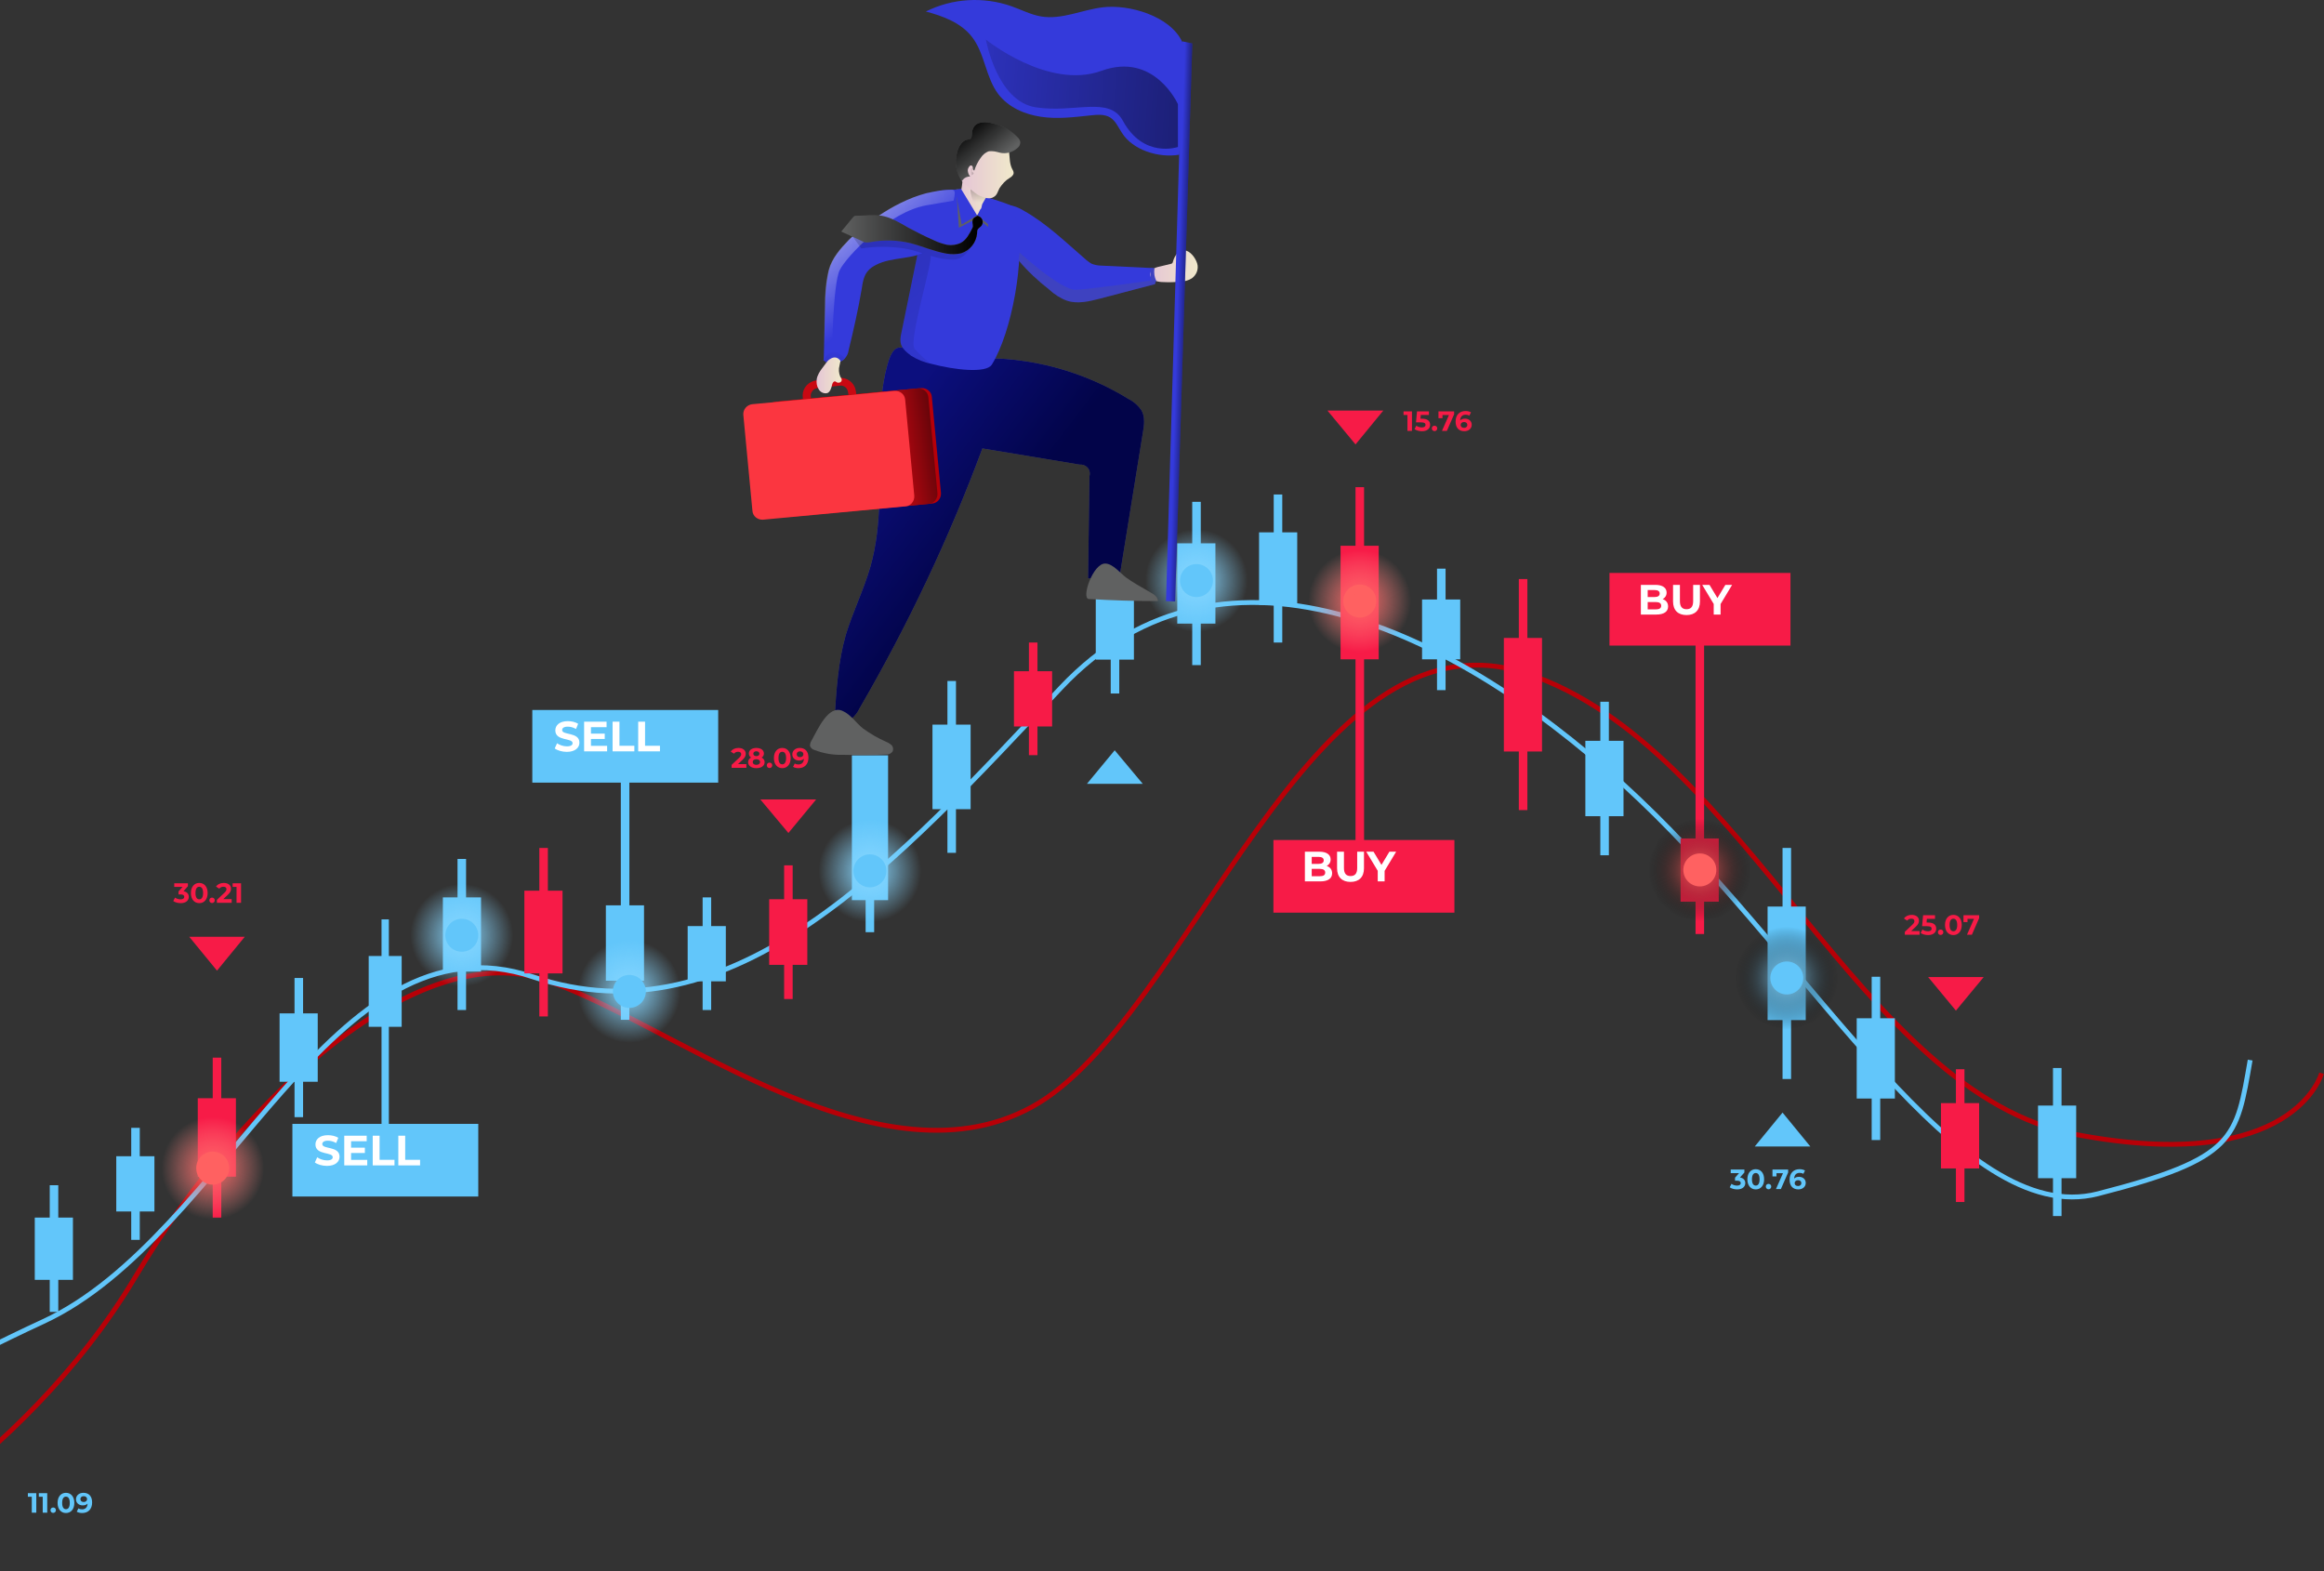 <svg width="963" height="651" viewBox="0 0 963 651" fill="none" xmlns="http://www.w3.org/2000/svg">
<rect x="0" y="0" width="963" height="651" fill="#333333" stroke="none"/>
<path d="M-74 649.865C-74 649.865 8.592 608.885 56.022 529.203C103.578 449.52 173.775 390.833 223.355 405.379C272.935 419.924 361.851 494.547 427.494 458.753C493.138 422.959 541.706 248.796 632.772 279.151C723.838 309.507 770.003 452.935 860.31 470.137C950.743 487.211 962 444.714 962 444.714" stroke="#B80007" stroke-width="2" stroke-miterlimit="10"/>
<path d="M-70.459 601.802C-70.459 601.802 -58.696 583.083 17.825 547.669C94.345 512.381 137.475 376.794 220.699 404.746C303.923 432.698 371.463 357.443 439.51 285.096C507.556 212.749 607.349 262.835 679.316 331.261C751.41 399.56 812.121 509.345 869.29 494.674C926.585 480.002 926.712 471.907 932.403 439.275" stroke="#62C6FA" stroke-width="2" stroke-miterlimit="10"/>
<path d="M30.22 504.539H14.41V530.341H30.22V504.539Z" fill="#62C6FA"/>
<path d="M24.149 526.041H20.607V543.622H24.149V526.041Z" fill="#62C6FA"/>
<path d="M24.149 491.132H20.608V508.713H24.149V491.132Z" fill="#62C6FA"/>
<path d="M63.99 479.116H48.18V502.009H63.99V479.116Z" fill="#62C6FA"/>
<path d="M57.919 498.215H54.377V513.772H57.919V498.215Z" fill="#62C6FA"/>
<path d="M57.92 467.354H54.378V482.911H57.92V467.354Z" fill="#62C6FA"/>
<path d="M97.76 455.085H81.95V487.59H97.76V455.085Z" fill="#F71B47"/>
<path d="M91.689 482.278H88.148V504.539H91.689V482.278Z" fill="#F71B47"/>
<path d="M91.69 438.263H88.148V460.523H91.69V438.263Z" fill="#F71B47"/>
<path d="M131.657 419.924H115.847V448.255H131.657V419.924Z" fill="#62C6FA"/>
<path d="M125.586 443.575H122.044V462.927H125.586V443.575Z" fill="#62C6FA"/>
<path d="M125.586 405.252H122.045V424.603H125.586V405.252Z" fill="#62C6FA"/>
<path d="M166.439 396.146H152.779V425.489H166.439V396.146Z" fill="#62C6FA"/>
<path d="M161.127 420.682H158.091V468.998H161.127V420.682Z" fill="#62C6FA"/>
<path d="M161.127 380.968H158.092V401.078H161.127V380.968Z" fill="#62C6FA"/>
<path d="M199.324 371.861H183.514V402.596H199.324V371.861Z" fill="#62C6FA"/>
<path d="M193.126 397.537H189.585V418.532H193.126V397.537Z" fill="#62C6FA"/>
<path d="M193.127 355.925H189.586V376.921H193.127V355.925Z" fill="#62C6FA"/>
<path d="M233.094 369.078H217.284V403.355H233.094V369.078Z" fill="#F71B47"/>
<path d="M227.023 397.79H223.482V421.188H227.023V397.79Z" fill="#F71B47"/>
<path d="M227.024 351.371H223.482V374.77H227.024V351.371Z" fill="#F71B47"/>
<path d="M266.864 375.15H251.054V406.39H266.864V375.15Z" fill="#62C6FA"/>
<path d="M260.793 401.204H257.252V422.58H260.793V401.204Z" fill="#62C6FA"/>
<path d="M260.794 322.534H257.252V380.335H260.794V322.534Z" fill="#62C6FA"/>
<path d="M300.761 383.75H284.951V406.643H300.761V383.75Z" fill="#62C6FA"/>
<path d="M294.69 402.849H291.148V418.532H294.69V402.849Z" fill="#62C6FA"/>
<path d="M294.691 371.861H291.149V387.544H294.691V371.861Z" fill="#62C6FA"/>
<path d="M334.531 372.62H318.721V399.813H334.531V372.62Z" fill="#F71B47"/>
<path d="M328.46 395.386H324.919V413.979H328.46V395.386Z" fill="#F71B47"/>
<path d="M328.461 358.581H324.919V377.173H328.461V358.581Z" fill="#F71B47"/>
<path d="M368 313H353V373H368V313Z" fill="#62C6FA"/>
<path d="M362.23 369.205H358.689V386.28H362.23V369.205Z" fill="#62C6FA"/>
<path d="M362.231 335.435H358.69V352.51H362.231V335.435Z" fill="#62C6FA"/>
<path d="M402.198 300.273H386.388V335.308H402.198V300.273Z" fill="#62C6FA"/>
<path d="M396.127 329.49H392.586V353.395H396.127V329.49Z" fill="#62C6FA"/>
<path d="M396.128 282.187H392.586V306.091H396.128V282.187Z" fill="#62C6FA"/>
<path d="M435.968 278.139H420.158V301.032H435.968V278.139Z" fill="#F71B47"/>
<path d="M429.897 297.238H426.356V312.921H429.897V297.238Z" fill="#F71B47"/>
<path d="M429.898 266.25H426.357V281.933H429.898V266.25Z" fill="#F71B47"/>
<path d="M469.865 246.266H454.055V273.333H469.865V246.266Z" fill="#62C6FA"/>
<path d="M463.794 268.906H460.253V287.372H463.794V268.906Z" fill="#62C6FA"/>
<path d="M463.795 232.227H460.253V250.693H463.795V232.227Z" fill="#62C6FA"/>
<path d="M503.635 225.144H487.825V258.409H503.635V225.144Z" fill="#62C6FA"/>
<path d="M497.564 252.843H494.023V275.61H497.564V252.843Z" fill="#62C6FA"/>
<path d="M497.565 207.943H494.024V230.709H497.565V207.943Z" fill="#62C6FA"/>
<path d="M537.532 220.591H521.722V250.693H537.532V220.591Z" fill="#62C6FA"/>
<path d="M531.335 245.634H527.793V266.25H531.335V245.634Z" fill="#62C6FA"/>
<path d="M531.335 204.907H527.794V225.523H531.335V204.907Z" fill="#62C6FA"/>
<path d="M571.302 226.156H555.492V273.206H571.302V226.156Z" fill="#F71B47"/>
<path d="M565.231 265.491H561.69V358.328H565.231V265.491Z" fill="#F71B47"/>
<path d="M565.232 201.872H561.69V233.998H565.232V201.872Z" fill="#F71B47"/>
<path d="M605.073 248.417H589.263V273.207H605.073V248.417Z" fill="#62C6FA"/>
<path d="M599.002 269.032H595.46V285.981H599.002V269.032Z" fill="#62C6FA"/>
<path d="M599.002 235.642H595.461V252.59H599.002V235.642Z" fill="#62C6FA"/>
<path d="M638.969 264.353H623.159V311.404H638.969V264.353Z" fill="#F71B47"/>
<path d="M632.898 303.562H629.357V335.688H632.898V303.562Z" fill="#F71B47"/>
<path d="M632.899 239.942H629.357V272.068H632.899V239.942Z" fill="#F71B47"/>
<path d="M672.739 306.977H656.929V338.218H672.739V306.977Z" fill="#62C6FA"/>
<path d="M666.668 333.032H663.127V354.407H666.668V333.032Z" fill="#62C6FA"/>
<path d="M666.669 290.787H663.128V312.163H666.669V290.787Z" fill="#62C6FA"/>
<path d="M712.201 347.45H696.391V373.632H712.201V347.45Z" fill="#F71B47"/>
<path d="M706.13 369.205H702.589V387.039H706.13V369.205Z" fill="#F71B47"/>
<path d="M706.131 263.088H702.59V351.751H706.131V263.088Z" fill="#F71B47"/>
<path d="M748.248 375.655H732.438V422.706H748.248V375.655Z" fill="#62C6FA"/>
<path d="M742.177 414.991H738.636V447.117H742.177V414.991Z" fill="#62C6FA"/>
<path d="M742.178 351.371H738.636V383.497H742.178V351.371Z" fill="#62C6FA"/>
<path d="M785.181 421.948H769.37V455.212H785.181V421.948Z" fill="#62C6FA"/>
<path d="M779.109 449.646H775.568V472.413H779.109V449.646Z" fill="#62C6FA"/>
<path d="M779.11 404.746H775.569V427.512H779.11V404.746Z" fill="#62C6FA"/>
<path d="M820.089 457.109H804.279V484.176H820.089V457.109Z" fill="#F71B47"/>
<path d="M814.018 479.622H810.477V498.088H814.018V479.622Z" fill="#F71B47"/>
<path d="M814.019 443.07H810.477V461.536H814.019V443.07Z" fill="#F71B47"/>
<path d="M860.31 458.121H844.5V488.223H860.31V458.121Z" fill="#62C6FA"/>
<path d="M854.239 483.29H850.697V503.906H854.239V483.29Z" fill="#62C6FA"/>
<path d="M854.239 442.564H850.698V463.18H854.239V442.564Z" fill="#62C6FA"/>
<path d="M297.599 294.202H220.573V324.305H297.599V294.202Z" fill="#62C6FA"/>
<path d="M234.875 311.553C238.392 311.553 240.097 309.795 240.097 307.738C240.097 303.22 232.941 304.784 232.941 302.516C232.941 301.743 233.592 301.11 235.28 301.11C236.37 301.11 237.548 301.426 238.69 302.077L239.569 299.914C238.427 299.194 236.844 298.824 235.297 298.824C231.799 298.824 230.111 300.565 230.111 302.657C230.111 307.228 237.266 305.646 237.266 307.949C237.266 308.705 236.581 309.267 234.893 309.267C233.416 309.267 231.869 308.74 230.832 307.984L229.865 310.129C230.955 310.973 232.924 311.553 234.875 311.553ZM244.874 309.057V306.208H250.587V303.993H244.874V301.321H251.343V299.035H242.043V311.342H251.572V309.057H244.874ZM253.838 311.342H262.857V309.021H256.686V299.035H253.838V311.342ZM264.448 311.342H273.467V309.021H267.296V299.035H264.448V311.342Z" fill="white"/>
<path d="M198.186 465.71H121.159V495.812H198.186V465.71Z" fill="#62C6FA"/>
<path d="M135.481 483.12C138.998 483.12 140.703 481.362 140.703 479.305C140.703 474.787 133.548 476.352 133.548 474.084C133.548 473.31 134.198 472.677 135.886 472.677C136.976 472.677 138.154 472.994 139.297 473.644L140.176 471.482C139.033 470.761 137.451 470.392 135.903 470.392C132.405 470.392 130.717 472.132 130.717 474.224C130.717 478.795 137.872 477.213 137.872 479.516C137.872 480.272 137.187 480.835 135.499 480.835C134.022 480.835 132.475 480.307 131.438 479.551L130.471 481.696C131.561 482.54 133.53 483.12 135.481 483.12ZM145.48 480.624V477.776H151.193V475.561H145.48V472.888H151.949V470.603H142.649V482.909H152.178V480.624H145.48ZM154.444 482.909H163.463V480.589H157.292V470.603H154.444V482.909ZM165.054 482.909H174.073V480.589H167.903V470.603H165.054V482.909Z" fill="white"/>
<path d="M602.67 348.083H527.667V378.185H602.67V348.083Z" fill="#F71B47"/>
<path d="M549.746 358.832C550.748 358.305 551.381 357.355 551.381 356.125C551.381 354.208 549.798 352.925 546.722 352.925H540.709V365.232H547.073C550.308 365.232 551.996 364.001 551.996 361.874C551.996 360.327 551.117 359.272 549.746 358.832ZM546.37 355.07C547.759 355.07 548.515 355.545 548.515 356.512C548.515 357.479 547.759 357.971 546.37 357.971H543.54V355.07H546.37ZM546.862 363.087H543.54V360.045H546.862C548.339 360.045 549.13 360.538 549.13 361.575C549.13 362.63 548.339 363.087 546.862 363.087ZM559.62 365.443C563.119 365.443 565.193 363.438 565.193 359.817V352.925H562.38V359.711C562.38 362.05 561.378 363.016 559.638 363.016C557.915 363.016 556.895 362.05 556.895 359.711V352.925H554.047V359.817C554.047 363.438 556.121 365.443 559.62 365.443ZM578.525 352.925H575.73L572.442 358.393L569.154 352.925H566.131L570.895 360.836V365.232H573.743V360.872L578.525 352.925Z" fill="white"/>
<path d="M741.924 237.413H666.922V267.515H741.924V237.413Z" fill="#F71B47"/>
<path d="M688.963 248.262C689.965 247.734 690.598 246.785 690.598 245.554C690.598 243.638 689.016 242.355 685.939 242.355H679.926V254.661H686.291C689.526 254.661 691.213 253.43 691.213 251.303C691.213 249.756 690.334 248.701 688.963 248.262ZM685.587 244.499C686.976 244.499 687.732 244.974 687.732 245.941C687.732 246.908 686.976 247.4 685.587 247.4H682.757V244.499H685.587ZM686.08 252.516H682.757V249.475H686.08C687.556 249.475 688.348 249.967 688.348 251.004C688.348 252.059 687.556 252.516 686.08 252.516ZM698.837 254.872C702.336 254.872 704.41 252.868 704.41 249.246V242.355H701.597V249.141C701.597 251.479 700.595 252.446 698.855 252.446C697.132 252.446 696.112 251.479 696.112 249.141V242.355H693.264V249.246C693.264 252.868 695.339 254.872 698.837 254.872ZM717.742 242.355H714.947L711.659 247.822L708.372 242.355H705.348L710.112 250.266V254.661H712.96V250.301L717.742 242.355Z" fill="white"/>
<path d="M326.69 345.174L338.199 331.261H315.053L326.69 345.174Z" fill="#F71B47"/>
<path d="M461.897 310.898L473.533 324.811H450.387L461.897 310.898Z" fill="#62C6FA"/>
<path d="M738.636 461.03L750.146 475.069H727.126L738.636 461.03Z" fill="#62C6FA"/>
<path d="M89.918 402.217L101.428 388.177H78.409L89.918 402.217Z" fill="#F71B47"/>
<path d="M561.69 184.165L573.2 170.125H550.054L561.69 184.165Z" fill="#F71B47"/>
<path d="M810.477 418.785L821.986 404.873H798.967L810.477 418.785Z" fill="#F71B47"/>
<path d="M360.46 382.106C372.195 382.106 381.708 372.593 381.708 360.858C381.708 349.122 372.195 339.609 360.46 339.609C348.724 339.609 339.211 349.122 339.211 360.858C339.211 372.593 348.724 382.106 360.46 382.106Z" fill="url(#paint0_radial)"/>
<path d="M360.46 367.688C364.232 367.688 367.29 364.63 367.29 360.858C367.29 357.086 364.232 354.028 360.46 354.028C356.688 354.028 353.63 357.086 353.63 360.858C353.63 364.63 356.688 367.688 360.46 367.688Z" fill="#62C6FA"/>
<path d="M360.46 364.146C362.276 364.146 363.748 362.674 363.748 360.858C363.748 359.041 362.276 357.569 360.46 357.569C358.644 357.569 357.171 359.041 357.171 360.858C357.171 362.674 358.644 364.146 360.46 364.146Z" fill="#62C6FA"/>
<path d="M260.793 432.066C272.529 432.066 282.042 422.553 282.042 410.817C282.042 399.082 272.529 389.569 260.793 389.569C249.058 389.569 239.545 399.082 239.545 410.817C239.545 422.553 249.058 432.066 260.793 432.066Z" fill="url(#paint1_radial)"/>
<path d="M260.793 417.647C264.565 417.647 267.623 414.59 267.623 410.817C267.623 407.045 264.565 403.988 260.793 403.988C257.021 403.988 253.963 407.045 253.963 410.817C253.963 414.59 257.021 417.647 260.793 417.647Z" fill="#62C6FA"/>
<path d="M260.793 414.106C262.609 414.106 264.082 412.633 264.082 410.817C264.082 409.001 262.609 407.529 260.793 407.529C258.977 407.529 257.505 409.001 257.505 410.817C257.505 412.633 258.977 414.106 260.793 414.106Z" fill="#62C6FA"/>
<path d="M191.356 408.794C203.091 408.794 212.604 399.28 212.604 387.545C212.604 375.81 203.091 366.296 191.356 366.296C179.62 366.296 170.107 375.81 170.107 387.545C170.107 399.28 179.62 408.794 191.356 408.794Z" fill="url(#paint2_radial)"/>
<path d="M191.356 394.375C195.128 394.375 198.186 391.317 198.186 387.545C198.186 383.773 195.128 380.715 191.356 380.715C187.584 380.715 184.526 383.773 184.526 387.545C184.526 391.317 187.584 394.375 191.356 394.375Z" fill="#62C6FA"/>
<path d="M191.356 390.833C193.172 390.833 194.644 389.361 194.644 387.545C194.644 385.729 193.172 384.256 191.356 384.256C189.539 384.256 188.067 385.729 188.067 387.545C188.067 389.361 189.539 390.833 191.356 390.833Z" fill="#62C6FA"/>
<path d="M495.794 261.823C507.529 261.823 517.042 252.31 517.042 240.575C517.042 228.839 507.529 219.326 495.794 219.326C484.058 219.326 474.545 228.839 474.545 240.575C474.545 252.31 484.058 261.823 495.794 261.823Z" fill="url(#paint3_radial)"/>
<path d="M495.794 247.405C499.566 247.405 502.624 244.347 502.624 240.575C502.624 236.802 499.566 233.745 495.794 233.745C492.022 233.745 488.964 236.802 488.964 240.575C488.964 244.347 492.022 247.405 495.794 247.405Z" fill="#62C6FA"/>
<path d="M495.794 243.863C497.61 243.863 499.082 242.391 499.082 240.575C499.082 238.758 497.61 237.286 495.794 237.286C493.977 237.286 492.505 238.758 492.505 240.575C492.505 242.391 493.977 243.863 495.794 243.863Z" fill="#62C6FA"/>
<path d="M740.407 426.501C752.142 426.501 761.655 416.987 761.655 405.252C761.655 393.517 752.142 384.003 740.407 384.003C728.671 384.003 719.158 393.517 719.158 405.252C719.158 416.987 728.671 426.501 740.407 426.501Z" fill="url(#paint4_radial)"/>
<path d="M740.407 412.082C744.179 412.082 747.236 409.024 747.236 405.252C747.236 401.48 744.179 398.422 740.407 398.422C736.634 398.422 733.577 401.48 733.577 405.252C733.577 409.024 736.634 412.082 740.407 412.082Z" fill="#62C6FA"/>
<path d="M740.407 408.54C742.223 408.54 743.695 407.068 743.695 405.252C743.695 403.436 742.223 401.963 740.407 401.963C738.59 401.963 737.118 403.436 737.118 405.252C737.118 407.068 738.59 408.54 740.407 408.54Z" fill="#62C6FA"/>
<path d="M704.36 381.727C716.095 381.727 725.608 372.214 725.608 360.478C725.608 348.743 716.095 339.229 704.36 339.229C692.624 339.229 683.111 348.743 683.111 360.478C683.111 372.214 692.624 381.727 704.36 381.727Z" fill="url(#paint5_radial)"/>
<path d="M704.36 367.308C708.132 367.308 711.19 364.25 711.19 360.478C711.19 356.706 708.132 353.648 704.36 353.648C700.588 353.648 697.53 356.706 697.53 360.478C697.53 364.25 700.588 367.308 704.36 367.308Z" fill="#FF6161"/>
<path d="M704.36 363.767C706.176 363.767 707.648 362.294 707.648 360.478C707.648 358.662 706.176 357.19 704.36 357.19C702.543 357.19 701.071 358.662 701.071 360.478C701.071 362.294 702.543 363.767 704.36 363.767Z" fill="#FF6161"/>
<path d="M563.461 270.298C575.196 270.298 584.709 260.784 584.709 249.049C584.709 237.314 575.196 227.8 563.461 227.8C551.725 227.8 542.212 237.314 542.212 249.049C542.212 260.784 551.725 270.298 563.461 270.298Z" fill="url(#paint6_radial)"/>
<path d="M563.461 255.879C567.233 255.879 570.291 252.821 570.291 249.049C570.291 245.277 567.233 242.219 563.461 242.219C559.689 242.219 556.631 245.277 556.631 249.049C556.631 252.821 559.689 255.879 563.461 255.879Z" fill="#FF6161"/>
<path d="M563.461 252.337C565.277 252.337 566.749 250.865 566.749 249.049C566.749 247.233 565.277 245.76 563.461 245.76C561.644 245.76 560.172 247.233 560.172 249.049C560.172 250.865 561.644 252.337 563.461 252.337Z" fill="#FF6161"/>
<path d="M88.148 505.298C99.883 505.298 109.396 495.785 109.396 484.049C109.396 472.314 99.883 462.801 88.148 462.801C76.412 462.801 66.899 472.314 66.899 484.049C66.899 495.785 76.412 505.298 88.148 505.298Z" fill="url(#paint7_radial)"/>
<path d="M88.148 490.879C91.92 490.879 94.978 487.821 94.978 484.049C94.978 480.277 91.92 477.219 88.148 477.219C84.376 477.219 81.318 480.277 81.318 484.049C81.318 487.821 84.376 490.879 88.148 490.879Z" fill="#FF6161"/>
<path d="M88.148 487.338C89.964 487.338 91.436 485.866 91.436 484.049C91.436 482.233 89.964 480.761 88.148 480.761C86.332 480.761 84.859 482.233 84.859 484.049C84.859 485.866 86.332 487.338 88.148 487.338Z" fill="#FF6161"/>
<path d="M305.799 316.641L307.661 314.883C308.795 313.831 309.014 313.113 309.014 312.327C309.014 310.858 307.811 309.933 306.007 309.933C304.55 309.933 303.416 310.523 302.792 311.436L304.156 312.315C304.55 311.772 305.14 311.506 305.833 311.506C306.689 311.506 307.129 311.876 307.129 312.512C307.129 312.905 307.002 313.322 306.285 314.004L303.162 316.953V318.168H309.28V316.641H305.799ZM315.594 313.911C316.195 313.541 316.542 312.975 316.542 312.246C316.542 310.823 315.27 309.933 313.408 309.933C311.569 309.933 310.296 310.823 310.296 312.246C310.296 312.975 310.632 313.541 311.233 313.911C310.458 314.305 310.007 314.952 310.007 315.82C310.007 317.347 311.36 318.307 313.408 318.307C315.467 318.307 316.831 317.347 316.831 315.82C316.831 314.952 316.38 314.305 315.594 313.911ZM313.408 311.309C314.171 311.309 314.68 311.691 314.68 312.327C314.68 312.94 314.183 313.322 313.408 313.322C312.644 313.322 312.159 312.94 312.159 312.327C312.159 311.691 312.656 311.309 313.408 311.309ZM313.408 316.93C312.482 316.93 311.904 316.479 311.904 315.762C311.904 315.045 312.482 314.605 313.408 314.605C314.345 314.605 314.935 315.045 314.935 315.762C314.935 316.479 314.345 316.93 313.408 316.93ZM318.866 318.261C319.491 318.261 319.988 317.786 319.988 317.127C319.988 316.456 319.491 316.017 318.866 316.017C318.242 316.017 317.744 316.456 317.744 317.127C317.744 317.786 318.242 318.261 318.866 318.261ZM324.152 318.307C326.153 318.307 327.622 316.792 327.622 314.12C327.622 311.448 326.153 309.933 324.152 309.933C322.163 309.933 320.682 311.448 320.682 314.12C320.682 316.792 322.163 318.307 324.152 318.307ZM324.152 316.722C323.227 316.722 322.579 315.959 322.579 314.12C322.579 312.281 323.227 311.517 324.152 311.517C325.089 311.517 325.737 312.281 325.737 314.12C325.737 315.959 325.089 316.722 324.152 316.722ZM331.378 309.933C329.666 309.933 328.313 310.974 328.313 312.628C328.313 314.154 329.539 315.149 331.101 315.149C331.945 315.149 332.639 314.895 333.113 314.42C333.055 315.982 332.176 316.78 330.834 316.78C330.279 316.78 329.759 316.676 329.319 316.375L328.625 317.752C329.192 318.11 330.013 318.307 330.869 318.307C333.321 318.307 334.998 316.745 334.998 313.946C334.998 311.332 333.622 309.933 331.378 309.933ZM331.517 313.75C330.684 313.75 330.14 313.275 330.14 312.535C330.14 311.795 330.696 311.332 331.494 311.332C332.384 311.332 332.905 311.841 332.905 312.535C332.905 313.241 332.338 313.75 331.517 313.75Z" fill="#F71B47"/>
<path d="M581.586 170.455V171.958H583.205V178.551H585.079V170.455H581.586ZM589.261 173.497H588.602L588.729 171.958H592.107V170.455H587.168L586.751 175.012H588.822C590.291 175.012 590.707 175.428 590.707 176.064C590.707 176.724 590.129 177.117 589.192 177.117C588.348 177.117 587.503 176.851 586.89 176.388L586.15 177.823C586.936 178.378 588.116 178.69 589.238 178.69C591.551 178.69 592.604 177.441 592.604 176.007C592.604 174.572 591.656 173.497 589.261 173.497ZM594.428 178.644C595.053 178.644 595.55 178.17 595.55 177.51C595.55 176.839 595.053 176.4 594.428 176.4C593.804 176.4 593.306 176.839 593.306 177.51C593.306 178.17 593.804 178.644 594.428 178.644ZM596.06 170.455V173.3H597.726V171.981H600.409L597.506 178.551H599.542L602.549 171.669V170.455H596.06ZM607.055 173.474C606.211 173.474 605.528 173.716 605.054 174.191C605.112 172.641 605.98 171.843 607.333 171.843C607.876 171.843 608.397 171.947 608.848 172.248L609.542 170.871C608.975 170.513 608.143 170.316 607.287 170.316C604.846 170.316 603.157 171.877 603.157 174.676C603.157 177.291 604.545 178.69 606.778 178.69C608.489 178.69 609.843 177.649 609.843 175.995C609.843 174.468 608.617 173.474 607.055 173.474ZM606.674 177.291C605.771 177.291 605.251 176.782 605.251 176.088C605.251 175.382 605.829 174.873 606.65 174.873C607.483 174.873 608.027 175.347 608.027 176.088C608.027 176.828 607.472 177.291 606.674 177.291Z" fill="#F71B47"/>
<path d="M721.001 487.923L722.829 485.841V484.626H717.161V486.13H720.608L718.943 488.015V489.253H719.799C720.863 489.253 721.314 489.634 721.314 490.247C721.314 490.907 720.735 491.288 719.799 491.288C718.954 491.288 718.098 491.022 717.485 490.56L716.757 491.994C717.543 492.549 718.711 492.861 719.845 492.861C722.147 492.861 723.199 491.612 723.199 490.247C723.199 489.056 722.459 488.154 721.001 487.923ZM727.534 492.861C729.535 492.861 731.004 491.346 731.004 488.674C731.004 486.003 729.535 484.487 727.534 484.487C725.545 484.487 724.064 486.003 724.064 488.674C724.064 491.346 725.545 492.861 727.534 492.861ZM727.534 491.277C726.609 491.277 725.961 490.513 725.961 488.674C725.961 486.835 726.609 486.072 727.534 486.072C728.471 486.072 729.119 486.835 729.119 488.674C729.119 490.513 728.471 491.277 727.534 491.277ZM732.832 492.815C733.456 492.815 733.954 492.341 733.954 491.682C733.954 491.011 733.456 490.571 732.832 490.571C732.207 490.571 731.71 491.011 731.71 491.682C731.71 492.341 732.207 492.815 732.832 492.815ZM734.464 484.626V487.471H736.129V486.153H738.813L735.91 492.723H737.945L740.953 485.841V484.626H734.464ZM745.459 487.645C744.614 487.645 743.932 487.888 743.458 488.362C743.516 486.812 744.383 486.014 745.736 486.014C746.28 486.014 746.8 486.118 747.252 486.419L747.946 485.043C747.379 484.684 746.546 484.487 745.69 484.487C743.25 484.487 741.561 486.049 741.561 488.848C741.561 491.462 742.949 492.861 745.181 492.861C746.893 492.861 748.246 491.82 748.246 490.166C748.246 488.64 747.02 487.645 745.459 487.645ZM745.077 491.462C744.175 491.462 743.654 490.953 743.654 490.259C743.654 489.553 744.233 489.045 745.054 489.045C745.887 489.045 746.43 489.519 746.43 490.259C746.43 490.999 745.875 491.462 745.077 491.462Z" fill="#62C6FA"/>
<path d="M11.55 618.726V620.23H13.17V626.823H15.043V618.726H11.55ZM16.08 618.726V620.23H17.699V626.823H19.573V618.726H16.08ZM22.044 626.915C22.668 626.915 23.166 626.441 23.166 625.782C23.166 625.111 22.668 624.671 22.044 624.671C21.419 624.671 20.922 625.111 20.922 625.782C20.922 626.441 21.419 626.915 22.044 626.915ZM27.33 626.962C29.331 626.962 30.8 625.446 30.8 622.774C30.8 620.103 29.331 618.587 27.33 618.587C25.34 618.587 23.86 620.103 23.86 622.774C23.86 625.446 25.34 626.962 27.33 626.962ZM27.33 625.377C26.404 625.377 25.757 624.614 25.757 622.774C25.757 620.935 26.404 620.172 27.33 620.172C28.267 620.172 28.914 620.935 28.914 622.774C28.914 624.614 28.267 625.377 27.33 625.377ZM34.556 618.587C32.844 618.587 31.49 619.628 31.49 621.282C31.49 622.809 32.716 623.804 34.278 623.804C35.122 623.804 35.816 623.549 36.291 623.075C36.233 624.637 35.354 625.435 34.012 625.435C33.457 625.435 32.936 625.331 32.497 625.03L31.803 626.406C32.369 626.765 33.191 626.962 34.047 626.962C36.499 626.962 38.176 625.4 38.176 622.601C38.176 619.987 36.799 618.587 34.556 618.587ZM34.694 622.404C33.861 622.404 33.318 621.93 33.318 621.19C33.318 620.45 33.873 619.987 34.671 619.987C35.562 619.987 36.082 620.496 36.082 621.19C36.082 621.895 35.516 622.404 34.694 622.404Z" fill="#62C6FA"/>
<path d="M791.943 385.81L793.805 384.052C794.938 382.999 795.158 382.282 795.158 381.495C795.158 380.026 793.955 379.101 792.151 379.101C790.693 379.101 789.56 379.691 788.935 380.605L790.3 381.484C790.693 380.94 791.283 380.674 791.977 380.674C792.833 380.674 793.273 381.044 793.273 381.68C793.273 382.074 793.145 382.49 792.428 383.172L789.305 386.122V387.336H795.424V385.81H791.943ZM798.973 382.282H798.314L798.441 380.744H801.818V379.24H796.88L796.463 383.797H798.534C800.003 383.797 800.419 384.213 800.419 384.85C800.419 385.509 799.841 385.902 798.904 385.902C798.059 385.902 797.215 385.636 796.602 385.173L795.862 386.608C796.648 387.163 797.828 387.475 798.95 387.475C801.263 387.475 802.316 386.226 802.316 384.792C802.316 383.358 801.367 382.282 798.973 382.282ZM804.14 387.429C804.765 387.429 805.262 386.955 805.262 386.295C805.262 385.625 804.765 385.185 804.14 385.185C803.516 385.185 803.018 385.625 803.018 386.295C803.018 386.955 803.516 387.429 804.14 387.429ZM809.426 387.475C811.427 387.475 812.896 385.96 812.896 383.288C812.896 380.616 811.427 379.101 809.426 379.101C807.437 379.101 805.956 380.616 805.956 383.288C805.956 385.96 807.437 387.475 809.426 387.475ZM809.426 385.891C808.501 385.891 807.853 385.127 807.853 383.288C807.853 381.449 808.501 380.686 809.426 380.686C810.363 380.686 811.011 381.449 811.011 383.288C811.011 385.127 810.363 385.891 809.426 385.891ZM813.611 379.24V382.085H815.277V380.767H817.96L815.057 387.336H817.093L820.1 380.454V379.24H813.611Z" fill="#F71B47"/>
<path d="M76.04 369.304L77.868 367.222V366.008H72.2V367.511H75.647L73.981 369.397V370.634H74.837C75.901 370.634 76.353 371.016 76.353 371.629C76.353 372.288 75.774 372.67 74.837 372.67C73.993 372.67 73.137 372.404 72.524 371.941L71.795 373.376C72.582 373.931 73.75 374.243 74.884 374.243C77.185 374.243 78.238 372.994 78.238 371.629C78.238 370.438 77.498 369.535 76.04 369.304ZM82.573 374.243C84.574 374.243 86.043 372.728 86.043 370.056C86.043 367.384 84.574 365.869 82.573 365.869C80.584 365.869 79.103 367.384 79.103 370.056C79.103 372.728 80.584 374.243 82.573 374.243ZM82.573 372.658C81.648 372.658 81 371.895 81 370.056C81 368.217 81.648 367.454 82.573 367.454C83.51 367.454 84.158 368.217 84.158 370.056C84.158 371.895 83.51 372.658 82.573 372.658ZM87.871 374.197C88.495 374.197 88.993 373.723 88.993 373.063C88.993 372.392 88.495 371.953 87.871 371.953C87.246 371.953 86.749 372.392 86.749 373.063C86.749 373.723 87.246 374.197 87.871 374.197ZM92.514 372.577L94.377 370.819C95.51 369.767 95.73 369.05 95.73 368.263C95.73 366.794 94.527 365.869 92.723 365.869C91.265 365.869 90.132 366.459 89.507 367.373L90.872 368.252C91.265 367.708 91.855 367.442 92.549 367.442C93.405 367.442 93.845 367.812 93.845 368.448C93.845 368.841 93.717 369.258 93 369.94L89.877 372.89V374.104H95.996V372.577H92.514ZM96.399 366.008V367.511H98.018V374.104H99.892V366.008H96.399Z" fill="#F71B47"/>
<path d="M332.884 167.938L332.593 163.866C332.593 160.667 335.066 158.049 338.267 157.613L347.722 156.595C350.923 156.304 353.977 158.486 354.559 161.685L355.287 165.611L352.086 166.193L351.359 162.267C351.068 160.667 349.613 159.649 348.159 159.794L338.703 160.812C337.248 160.958 336.085 162.267 335.939 163.721L336.23 167.647L332.884 167.938Z" fill="#C90812"/>
<path d="M360.669 234.833C357.905 244.431 353.396 253.447 350.486 263.045C347.286 274.243 346.558 285.877 345.831 297.511C346.995 299.547 349.904 299.692 351.941 298.529C353.832 297.22 355.287 295.475 356.305 293.294C376.234 258.974 393.254 223.054 407.074 185.825L447.368 192.515C449.551 192.369 451.442 193.824 451.587 196.005C451.587 196.441 451.587 196.878 451.442 197.314L450.86 239.632L460.606 239.778C462.061 240.214 463.661 239.487 464.097 238.033C464.243 237.742 464.243 237.451 464.243 237.015L473.553 179.427C474.135 176.227 474.571 172.737 472.971 169.974C471.662 168.084 469.916 166.484 467.88 165.466C448.823 153.687 426.566 147.724 404.164 148.451C397.764 148.597 391.217 149.324 385.108 147.87C375.216 145.397 370.997 138.853 367.651 151.36C365.178 160.376 364.742 169.974 364.451 179.281C364.16 198.041 365.76 216.946 360.669 234.833Z" fill="#606161"/>
<path d="M360.669 234.833C357.905 244.431 353.396 253.447 350.486 263.045C347.286 274.243 346.558 285.877 345.831 297.511C346.995 299.547 349.904 299.692 351.941 298.529C353.832 297.22 355.287 295.475 356.305 293.294C376.234 258.974 393.254 223.054 407.074 185.825L447.368 192.515C449.551 192.369 451.442 193.824 451.587 196.005C451.587 196.441 451.587 196.878 451.442 197.314L450.86 239.632L460.606 239.778C462.061 240.214 463.661 239.487 464.097 238.033C464.243 237.742 464.243 237.451 464.243 237.015L473.553 179.427C474.135 176.227 474.571 172.737 472.971 169.974C471.662 168.084 469.916 166.484 467.88 165.466C448.823 153.687 426.566 147.724 404.164 148.451C397.764 148.597 391.217 149.324 385.108 147.87C375.216 145.397 370.997 138.853 367.651 151.36C365.178 160.376 364.742 169.974 364.451 179.281C364.16 198.041 365.76 216.946 360.669 234.833Z" fill="url(#paint8_linear)"/>
<path d="M478.499 112.095C478.499 113.55 478.499 114.858 478.499 116.167C478.499 116.749 478.499 117.331 478.499 117.767L455.806 123.729C451.296 124.893 446.496 126.056 442.132 124.602C439.368 123.584 436.895 121.984 434.713 119.948C430.058 116.313 425.839 112.386 422.057 107.878C421.33 107.005 420.748 106.133 420.02 105.26C416.82 100.898 414.492 95.953 413.183 90.573C412.747 88.828 411.583 87.519 412.747 86.064C413.62 84.901 416.384 84.756 417.693 84.901C420.02 85.192 422.202 86.064 424.093 87.228C433.694 92.609 441.695 100.461 450.132 107.733C450.86 108.314 451.587 108.896 452.46 109.332C453.624 109.769 454.933 110.059 456.242 110.059L477.481 111.077C477.772 111.077 478.062 111.077 478.208 111.368C478.499 111.514 478.499 111.804 478.499 112.095Z" fill="#343ADB"/>
<path d="M411.001 151.069C408.674 154.85 395.291 153.25 385.981 150.778C382.926 150.196 380.162 149.033 377.543 147.433C375.652 145.979 373.47 144.234 373.179 141.907C373.034 140.598 373.179 139.29 373.47 138.126C375.652 127.219 377.98 116.458 380.162 105.551C380.744 103.079 381.18 100.607 381.762 98.135C382.198 95.517 382.926 93.045 383.944 90.573C384.962 88.246 386.272 86.21 387.872 84.319C389.326 82.429 387.435 79.084 389.763 78.939C396.745 78.357 400.237 78.212 403.728 79.811C408.092 81.702 414.929 83.301 419.293 85.337C420.602 85.919 419.438 87.228 420.311 88.391C420.893 89.409 421.33 90.573 421.475 91.736C424.821 107.006 419.293 137.69 411.001 151.069Z" fill="#343ADB"/>
<path d="M396.309 78.357L397.327 94.354L404.892 90.427L409.547 94.063L409.256 91.881L397.327 78.502L396.309 78.357Z" fill="#606161"/>
<path d="M408.819 81.266L409.692 93.045L404.892 89.264L408.819 81.266Z" fill="#343ADB"/>
<path d="M398.054 79.957C397.473 81.556 397.909 83.447 399.073 84.61C399.8 85.192 400.527 85.628 401.4 85.774C402.419 86.065 403.728 89.118 404.746 89.118C405.328 89.118 405.91 86.937 406.346 86.646C406.783 86.355 406.783 85.047 407.074 84.465L409.11 80.975C409.547 80.393 409.692 79.811 409.547 79.084C409.256 78.502 408.819 78.066 408.237 77.775L404.601 75.594C403.291 74.722 399.073 71.958 398.927 73.849C398.782 76.03 398.491 78.066 398.054 79.957Z" fill="url(#paint9_linear)"/>
<path d="M402.128 77.921C402.128 77.921 401.982 84.756 406.055 86.064C407.365 84.756 408.237 83.011 408.819 81.266C410.128 77.775 402.128 77.921 402.128 77.921Z" fill="url(#paint10_linear)"/>
<path d="M456.969 3.027C448.387 4.045 439.95 8.263 431.367 6.808C427.148 6.081 423.221 4.045 419.148 2.591C407.51 -1.481 394.709 -0.754 383.653 4.773C390.781 6.663 398.2 9.426 402.71 15.243C408.092 22.078 408.383 31.967 413.62 38.947C417.838 44.473 424.53 47.382 431.367 48.4C438.204 49.418 445.041 48.545 451.878 47.818C454.642 47.527 457.697 47.236 460.024 48.691C462.352 50.145 463.37 52.762 464.825 54.944C469.334 62.215 480.099 65.56 488.682 64.106C489.264 51.308 495.228 28.331 489.845 17.279C484.754 6.518 467.734 1.719 456.969 3.027Z" fill="#343ADB"/>
<path d="M419.438 70.068C419.729 70.504 420.02 71.086 420.02 71.668C420.02 72.54 419.148 73.267 418.42 73.704C416.675 74.722 415.365 76.176 414.202 77.921C413.474 79.23 413.183 80.829 411.874 81.556C410.274 82.72 408.092 81.993 406.201 81.266C403.873 80.248 398.491 75.449 398.345 74.431C398.055 71.522 399.509 68.177 400.527 65.414C401.837 62.215 403.728 59.161 406.928 57.852C409.256 56.834 411.729 56.834 414.056 57.998C420.166 60.761 417.111 65.414 419.438 70.068Z" fill="url(#paint11_linear)"/>
<path d="M411.583 51.163C415.511 52.035 419.002 54.071 421.766 56.98C422.348 57.561 422.639 58.143 422.784 58.87C422.784 59.743 422.493 60.615 421.766 61.197C419.729 63.087 416.965 63.96 414.202 63.233C412.747 62.797 411.292 62.506 409.837 62.651C408.383 63.087 407.219 64.106 406.346 65.414C405.182 67.014 404.31 68.759 403.728 70.65C403.437 70.65 403.146 70.213 403.146 69.922C403.146 69.632 403.146 69.195 403 68.904C402.71 68.468 402.128 68.468 401.837 68.759C401.546 69.05 401.255 69.486 401.109 69.922C400.818 71.086 401.255 72.249 401.982 73.122C400.818 73.122 399.655 73.558 398.927 74.576C398.782 74.721 398.636 74.867 398.491 74.867C398.345 74.867 398.345 74.721 398.345 74.721C396.163 71.377 395.436 67.159 396.6 63.233C396.891 62.07 397.327 60.906 398.055 59.888C398.491 59.161 399.218 58.579 399.946 58.143C400.527 57.852 401.691 57.852 402.273 57.416C403 56.544 402.564 54.508 403.146 53.49C404.31 49.999 408.965 50.436 411.583 51.163Z" fill="#606161"/>
<path d="M411.583 51.163C415.511 52.035 419.002 54.071 421.766 56.98C422.348 57.561 422.639 58.143 422.784 58.87C422.784 59.743 422.493 60.615 421.766 61.197C419.729 63.087 416.965 63.96 414.202 63.233C412.747 62.797 411.292 62.506 409.837 62.651C408.383 63.087 407.219 64.106 406.346 65.414C405.182 67.014 404.31 68.759 403.728 70.65C403.437 70.65 403.146 70.213 403.146 69.922C403.146 69.632 403.146 69.195 403 68.904C402.71 68.468 402.128 68.468 401.837 68.759C401.546 69.05 401.255 69.486 401.109 69.922C400.818 71.086 401.255 72.249 401.982 73.122C400.818 73.122 399.655 73.558 398.927 74.576C398.782 74.721 398.636 74.867 398.491 74.867C398.345 74.867 398.345 74.721 398.345 74.721C396.163 71.377 395.436 67.159 396.6 63.233C396.891 62.07 397.327 60.906 398.055 59.888C398.491 59.161 399.218 58.579 399.946 58.143C400.527 57.852 401.691 57.852 402.273 57.416C403 56.544 402.564 54.508 403.146 53.49C404.31 49.999 408.965 50.436 411.583 51.163Z" fill="url(#paint12_linear)"/>
<path d="M486.063 108.314C486.063 108.605 485.918 108.751 485.772 109.042C485.627 109.187 485.336 109.332 485.19 109.332L480.972 110.35C480.099 110.496 479.081 110.787 478.208 111.223C477.335 111.659 476.753 112.532 476.608 113.55C476.608 114.859 477.481 115.876 478.644 116.313C479.808 116.749 480.972 116.894 482.136 116.894C484.463 117.04 486.936 116.894 489.264 116.749C491.009 116.604 492.609 116.167 493.919 115.295C495.664 113.986 496.537 111.95 496.246 109.914C495.955 107.878 493.919 104.679 491.737 103.952C488.827 102.788 486.791 105.697 486.063 108.314Z" fill="url(#paint13_linear)"/>
<path d="M395.145 83.156C394.418 85.337 393.836 87.519 393.399 89.846C393.109 93.336 391.799 96.68 389.617 99.298C388.308 101.043 386.708 102.497 384.817 103.661C378.416 107.733 369.688 106.278 362.996 109.769C361.833 110.35 360.669 111.077 359.796 112.095C357.905 114.131 357.469 117.04 357.032 119.948C355.578 128.383 353.686 136.818 351.65 145.107C351.504 146.415 350.923 147.579 350.05 148.597C348.013 150.924 344.231 150.196 341.322 149.324L341.903 127.074C341.903 121.984 342.34 116.894 343.504 111.95C344.813 107.006 348.304 103.079 351.795 99.444C356.741 94.499 369.543 83.883 383.799 80.102L386.562 79.52C389.326 78.939 392.09 78.648 394.709 78.648C394.854 78.648 395 78.648 395.145 78.793C395.872 78.939 395.727 80.829 395.145 83.156Z" fill="#343ADB"/>
<path d="M395.145 83.156C392.818 83.592 389.326 84.174 384.089 85.047C368.379 87.664 350.923 106.133 348.013 111.805C345.104 117.476 344.813 146.125 344.813 146.125L341.176 149.324L341.758 127.074C341.758 121.984 342.194 116.894 343.358 111.95C344.667 107.006 348.159 103.079 351.65 99.444C356.596 94.499 369.397 83.883 383.653 80.102L386.417 79.52C389.181 78.939 391.945 78.648 394.563 78.648C394.709 78.648 394.854 78.648 395 78.793C395.872 78.939 395.727 80.829 395.145 83.156Z" fill="url(#paint14_linear)"/>
<path d="M404.455 96.39C404.455 96.39 402.419 107.442 395 107.587C391.799 107.587 388.599 107.006 385.69 105.988C385.981 110.496 376.38 141.471 378.998 144.525C381.035 146.852 383.362 149.033 385.981 150.924C382.926 150.342 380.162 149.179 377.543 147.579C375.652 146.125 373.47 144.38 373.179 142.053C373.034 140.744 373.179 139.435 373.47 138.272C375.652 127.365 377.98 116.604 380.162 105.697C380.744 105.406 381.471 105.115 382.198 104.97C379.725 104.097 377.252 103.37 374.634 102.934C368.67 102.061 362.706 102.061 356.887 102.934L353.396 98.135L357.614 94.354L395.291 103.515L404.455 96.39Z" fill="url(#paint15_linear)"/>
<path d="M347.868 151.505C347.431 152.959 347.577 154.559 348.159 156.013C348.304 156.304 348.595 156.595 348.74 157.031C348.886 157.468 348.741 158.049 348.304 158.34C347.868 158.631 347.286 158.631 346.849 158.486C346.558 158.34 346.413 158.195 346.122 158.049C345.395 157.904 344.958 158.776 344.813 159.358C344.522 160.667 344.085 162.267 342.922 162.848C341.467 163.285 339.867 162.557 339.14 161.103C338.412 159.94 338.267 158.631 338.412 157.177C338.994 153.687 342.194 151.36 343.649 148.16C343.94 147.433 343.795 147.724 344.376 147.142C344.958 146.561 345.831 146.415 346.558 146.561C349.322 147.288 348.159 149.615 347.868 151.505Z" fill="url(#paint16_linear)"/>
<path d="M451.151 248.212C460.752 248.794 470.207 249.085 479.808 249.085C479.808 247.485 478.353 246.322 476.899 245.595C473.553 243.559 470.062 241.814 466.861 239.487C464.388 237.742 461.188 233.525 457.988 233.525C452.896 233.379 447.95 247.921 451.151 248.212Z" fill="#606161"/>
<path d="M336.23 306.964C335.794 307.545 335.648 308.418 335.648 309.145C335.939 309.872 336.667 310.599 337.394 310.745C341.176 312.199 345.249 312.926 349.177 312.78C355.141 312.926 361.105 312.926 367.07 312.635C368.088 312.78 369.106 312.344 369.834 311.472C370.27 310.599 370.124 309.581 369.543 308.854C368.815 308.272 368.088 307.691 367.215 307.4C363.869 305.946 360.669 304.055 357.614 301.874C354.85 299.692 352.523 296.057 349.177 294.602C343.213 291.839 338.703 302.601 336.23 306.964Z" fill="#606161"/>
<path d="M483.154 249.085L486.936 249.23L494.064 18.006L489.991 17.134L483.154 249.085Z" fill="#343ADB"/>
<path d="M483.154 249.085L486.936 249.23L494.064 18.006L489.991 17.134L483.154 249.085Z" fill="url(#paint17_linear)"/>
<path d="M398.2 78.212L404.892 89.264L398.491 93.045L395.872 78.648L398.2 78.212Z" fill="#343ADB"/>
<path d="M403.146 93.772C403.146 94.063 403 94.354 402.855 94.644C401.691 96.971 400.382 99.443 398.2 100.607C396.454 101.479 394.418 101.77 392.527 101.479C390.636 101.043 388.744 100.461 386.999 99.589C383.362 97.989 379.871 96.244 376.38 94.354C372.888 92.318 369.252 90.136 365.324 89.409C363.287 89.118 361.251 89.118 359.214 89.264L354.85 89.409C354.559 89.409 354.123 89.409 353.832 89.7C353.686 89.845 353.541 89.991 353.396 90.136L348.595 95.953L357.469 100.025C357.905 100.316 358.487 100.461 358.923 100.461C359.505 100.461 360.087 100.461 360.669 100.316C366.197 99.298 371.87 99.443 377.252 100.752C382.344 102.061 387.144 104.242 392.381 105.115C394.272 105.406 396.309 105.406 398.2 104.97C401.982 103.806 404.601 100.461 404.892 96.535C404.892 96.099 404.892 95.662 405.037 95.226C405.328 94.644 406.055 94.208 406.492 93.772C407.219 93.045 407.365 92.027 407.074 91.154C406.783 90.282 405.91 89.555 405.037 89.409C404.31 89.845 403.146 90.282 403 91.3C402.855 92.318 403.146 92.899 403.146 93.772Z" fill="#606161"/>
<path d="M403.146 93.772C403.146 94.063 403 94.354 402.855 94.644C401.691 96.971 400.382 99.443 398.2 100.607C396.454 101.479 394.418 101.77 392.527 101.479C390.636 101.043 388.744 100.461 386.999 99.589C383.362 97.989 379.871 96.244 376.38 94.354C372.888 92.318 369.252 90.136 365.324 89.409C363.287 89.118 361.251 89.118 359.214 89.264L354.85 89.409C354.559 89.409 354.123 89.409 353.832 89.7C353.686 89.845 353.541 89.991 353.396 90.136L348.595 95.953L357.469 100.025C357.905 100.316 358.487 100.461 358.923 100.461C359.505 100.461 360.087 100.461 360.669 100.316C366.197 99.298 371.87 99.443 377.252 100.752C382.344 102.061 387.144 104.242 392.381 105.115C394.272 105.406 396.309 105.406 398.2 104.97C401.982 103.806 404.601 100.461 404.892 96.535C404.892 96.099 404.892 95.662 405.037 95.226C405.328 94.644 406.055 94.208 406.492 93.772C407.219 93.045 407.365 92.027 407.074 91.154C406.783 90.282 405.91 89.555 405.037 89.409C404.31 89.845 403.146 90.282 403 91.3C402.855 92.318 403.146 92.899 403.146 93.772Z" fill="url(#paint18_linear)"/>
<path d="M402.71 70.795C402.71 70.65 402.855 70.504 402.855 70.213C402.855 70.068 402.709 69.777 402.564 69.777C402.564 69.632 402.419 69.632 402.273 69.632C402.128 69.632 402.128 69.632 401.982 69.777C401.837 69.922 401.691 70.213 401.691 70.504C401.691 70.94 401.837 71.522 401.982 71.958C402.128 72.249 402.273 72.54 402.564 72.54C402.709 72.54 402.855 72.54 403 72.395C403.291 72.249 403.582 71.813 403.291 71.522C403 71.231 402.855 71.377 402.71 71.231C402.855 71.231 402.71 70.94 402.71 70.795Z" fill="url(#paint19_linear)"/>
<path opacity="0.22" d="M478.79 116.167L478.499 117.767L455.806 123.729C451.296 124.893 446.496 126.056 442.132 124.602C439.368 123.584 436.895 121.984 434.713 119.948C430.058 116.313 425.839 112.386 422.057 107.878L422.493 104.679C422.493 104.679 439.659 120.384 445.914 120.094C451.733 119.803 475.589 116.458 478.499 116.022L478.79 116.167Z" fill="#606161"/>
<path d="M322.702 166.338L381.762 160.812C383.944 160.667 385.981 162.267 386.126 164.448L389.908 204.294C390.054 206.476 388.454 208.511 386.271 208.657L327.211 214.183C325.029 214.328 322.993 212.729 322.847 210.547L319.065 170.701C318.919 168.52 320.52 166.629 322.702 166.338Z" fill="#B60009"/>
<path d="M321.247 166.484L380.307 160.958C382.489 160.812 384.526 162.412 384.671 164.594L388.454 204.44C388.599 206.621 386.999 208.657 384.817 208.802L325.756 214.328C323.574 214.474 321.538 212.874 321.392 210.693L317.61 170.847C317.465 168.665 319.065 166.775 321.247 166.484Z" fill="url(#paint20_linear)"/>
<path d="M311.646 167.502L370.706 161.976C372.888 161.831 374.925 163.43 375.07 165.612L378.853 205.458C378.998 207.639 377.398 209.675 375.216 209.82L316.155 215.347C313.973 215.492 311.937 213.892 311.791 211.711L308.009 171.865C307.864 169.683 309.464 167.793 311.646 167.502Z" fill="#FB3640"/>
<path d="M341.176 149.178L342.34 150.196C342.34 150.196 345.831 145.834 348.45 149.76L350.05 148.306C349.904 148.451 344.958 142.198 341.176 149.178Z" fill="#343ADB"/>
<path d="M341.176 149.178L342.34 150.196C342.34 150.196 345.831 145.834 348.45 149.76L350.05 148.306C349.904 148.451 344.958 142.198 341.176 149.178Z" fill="url(#paint21_linear)"/>
<path d="M478.353 111.223L476.753 111.077C476.753 111.077 476.462 117.185 477.626 117.912L478.499 117.767L479.081 116.313C478.353 114.858 478.062 112.968 478.353 111.223Z" fill="#343ADB"/>
<path opacity="0.22" d="M478.353 111.223L476.753 111.077C476.753 111.077 476.462 117.185 477.626 117.912L478.499 117.767L479.081 116.313C478.353 114.858 478.062 112.968 478.353 111.223Z" fill="#606161"/>
<path d="M488.1 43.164C488.1 43.164 478.353 21.351 456.388 29.349C434.422 37.347 408.528 16.407 408.528 16.407C408.528 16.407 413.038 42.001 429.185 44.473C445.332 46.946 459.588 39.674 465.261 49.999C473.844 65.851 488.1 60.906 488.1 60.906V43.164Z" fill="url(#paint22_linear)"/>
<defs>
<radialGradient id="paint0_radial" cx="0" cy="0" r="1" gradientUnits="userSpaceOnUse" gradientTransform="translate(360.433 360.866) scale(21.279)">
<stop stop-color="#88D7FF"/>
<stop offset="1" stop-color="#88D7FF" stop-opacity="0"/>
</radialGradient>
<radialGradient id="paint1_radial" cx="0" cy="0" r="1" gradientUnits="userSpaceOnUse" gradientTransform="translate(260.766 410.825) scale(21.279)">
<stop stop-color="#88D7FF"/>
<stop offset="1" stop-color="#88D7FF" stop-opacity="0"/>
</radialGradient>
<radialGradient id="paint2_radial" cx="0" cy="0" r="1" gradientUnits="userSpaceOnUse" gradientTransform="translate(191.329 387.553) scale(21.279)">
<stop stop-color="#88D7FF"/>
<stop offset="1" stop-color="#88D7FF" stop-opacity="0"/>
</radialGradient>
<radialGradient id="paint3_radial" cx="0" cy="0" r="1" gradientUnits="userSpaceOnUse" gradientTransform="translate(495.767 240.583) scale(21.279)">
<stop stop-color="#88D7FF"/>
<stop offset="1" stop-color="#88D7FF" stop-opacity="0"/>
</radialGradient>
<radialGradient id="paint4_radial" cx="0" cy="0" r="1" gradientUnits="userSpaceOnUse" gradientTransform="translate(740.378 405.3) scale(21.279)">
<stop stop-color="#88D7FF"/>
<stop offset="1" stop-opacity="0"/>
</radialGradient>
<radialGradient id="paint5_radial" cx="0" cy="0" r="1" gradientUnits="userSpaceOnUse" gradientTransform="translate(704.362 360.503) scale(21.279)">
<stop stop-color="#FF6161"/>
<stop offset="1" stop-opacity="0"/>
</radialGradient>
<radialGradient id="paint6_radial" cx="0" cy="0" r="1" gradientUnits="userSpaceOnUse" gradientTransform="translate(563.408 249.07) scale(21.279)">
<stop stop-color="#FF6161"/>
<stop offset="1" stop-color="#FF8C88" stop-opacity="0"/>
</radialGradient>
<radialGradient id="paint7_radial" cx="0" cy="0" r="1" gradientUnits="userSpaceOnUse" gradientTransform="translate(88.188 484.068) scale(21.279)">
<stop stop-color="#FF6161"/>
<stop offset="1" stop-color="#FF8C88" stop-opacity="0"/>
</radialGradient>
<linearGradient id="paint8_linear" x1="405.436" y1="230.594" x2="351.829" y2="189.757" gradientUnits="userSpaceOnUse">
<stop stop-color="#020449"/>
<stop offset="0.95" stop-color="#0C0F7E"/>
</linearGradient>
<linearGradient id="paint9_linear" x1="397.852" y1="81.341" x2="409.686" y2="81.341" gradientUnits="userSpaceOnUse">
<stop stop-color="#E5C6D6"/>
<stop offset="0.42" stop-color="#EAD4D0"/>
<stop offset="1" stop-color="#F0E9CB"/>
</linearGradient>
<linearGradient id="paint10_linear" x1="405.504" y1="83.912" x2="406.013" y2="58.448" gradientUnits="userSpaceOnUse">
<stop stop-color="#010101" stop-opacity="0"/>
<stop offset="0.95" stop-color="#010101"/>
</linearGradient>
<linearGradient id="paint11_linear" x1="398.576" y1="69.668" x2="420.021" y2="69.668" gradientUnits="userSpaceOnUse">
<stop stop-color="#E5C6D6"/>
<stop offset="0.42" stop-color="#EAD4D0"/>
<stop offset="1" stop-color="#F0E9CB"/>
</linearGradient>
<linearGradient id="paint12_linear" x1="412.011" y1="67.925" x2="398.56" y2="51.998" gradientUnits="userSpaceOnUse">
<stop stop-color="#010101" stop-opacity="0"/>
<stop offset="0.95" stop-color="#010101"/>
</linearGradient>
<linearGradient id="paint13_linear" x1="476.827" y1="110.151" x2="496.524" y2="110.151" gradientUnits="userSpaceOnUse">
<stop stop-color="#E5C6D6"/>
<stop offset="0.42" stop-color="#EAD4D0"/>
<stop offset="1" stop-color="#F0E9CB"/>
</linearGradient>
<linearGradient id="paint14_linear" x1="371.372" y1="117.712" x2="322.105" y2="60.4" gradientUnits="userSpaceOnUse">
<stop stop-color="white" stop-opacity="0"/>
<stop offset="0.95" stop-color="white"/>
</linearGradient>
<linearGradient id="paint15_linear" x1="424.797" y1="161.856" x2="33.945" y2="-294.677" gradientUnits="userSpaceOnUse">
<stop stop-color="#010101" stop-opacity="0"/>
<stop offset="0.95" stop-color="#010101"/>
</linearGradient>
<linearGradient id="paint16_linear" x1="338.259" y1="154.855" x2="348.645" y2="154.855" gradientUnits="userSpaceOnUse">
<stop stop-color="#E5C6D6"/>
<stop offset="0.42" stop-color="#EAD4D0"/>
<stop offset="1" stop-color="#F0E9CB"/>
</linearGradient>
<linearGradient id="paint17_linear" x1="487.752" y1="133.125" x2="496.174" y2="133.358" gradientUnits="userSpaceOnUse">
<stop stop-color="#010101" stop-opacity="0"/>
<stop offset="0.95" stop-color="#010101"/>
</linearGradient>
<linearGradient id="paint18_linear" x1="348.247" y1="97.379" x2="406.778" y2="97.379" gradientUnits="userSpaceOnUse">
<stop stop-color="#010101" stop-opacity="0"/>
<stop offset="0.95" stop-color="#010101"/>
</linearGradient>
<linearGradient id="paint19_linear" x1="402.041" y1="70.999" x2="408.092" y2="70.824" gradientUnits="userSpaceOnUse">
<stop stop-color="#010101" stop-opacity="0"/>
<stop offset="0.95" stop-color="#010101"/>
</linearGradient>
<linearGradient id="paint20_linear" x1="368.765" y1="185.398" x2="408.55" y2="179.621" gradientUnits="userSpaceOnUse">
<stop stop-color="#C90812"/>
<stop offset="0.95" stop-color="#010101"/>
</linearGradient>
<linearGradient id="paint21_linear" x1="345.586" y1="144.655" x2="345.062" y2="218.356" gradientUnits="userSpaceOnUse">
<stop stop-color="#010101" stop-opacity="0"/>
<stop offset="0.95" stop-color="#010101"/>
</linearGradient>
<linearGradient id="paint22_linear" x1="367.144" y1="33.091" x2="647.928" y2="54.147" gradientUnits="userSpaceOnUse">
<stop stop-color="#010101" stop-opacity="0"/>
<stop offset="0.95" stop-color="#010101"/>
</linearGradient>
</defs>
</svg>
